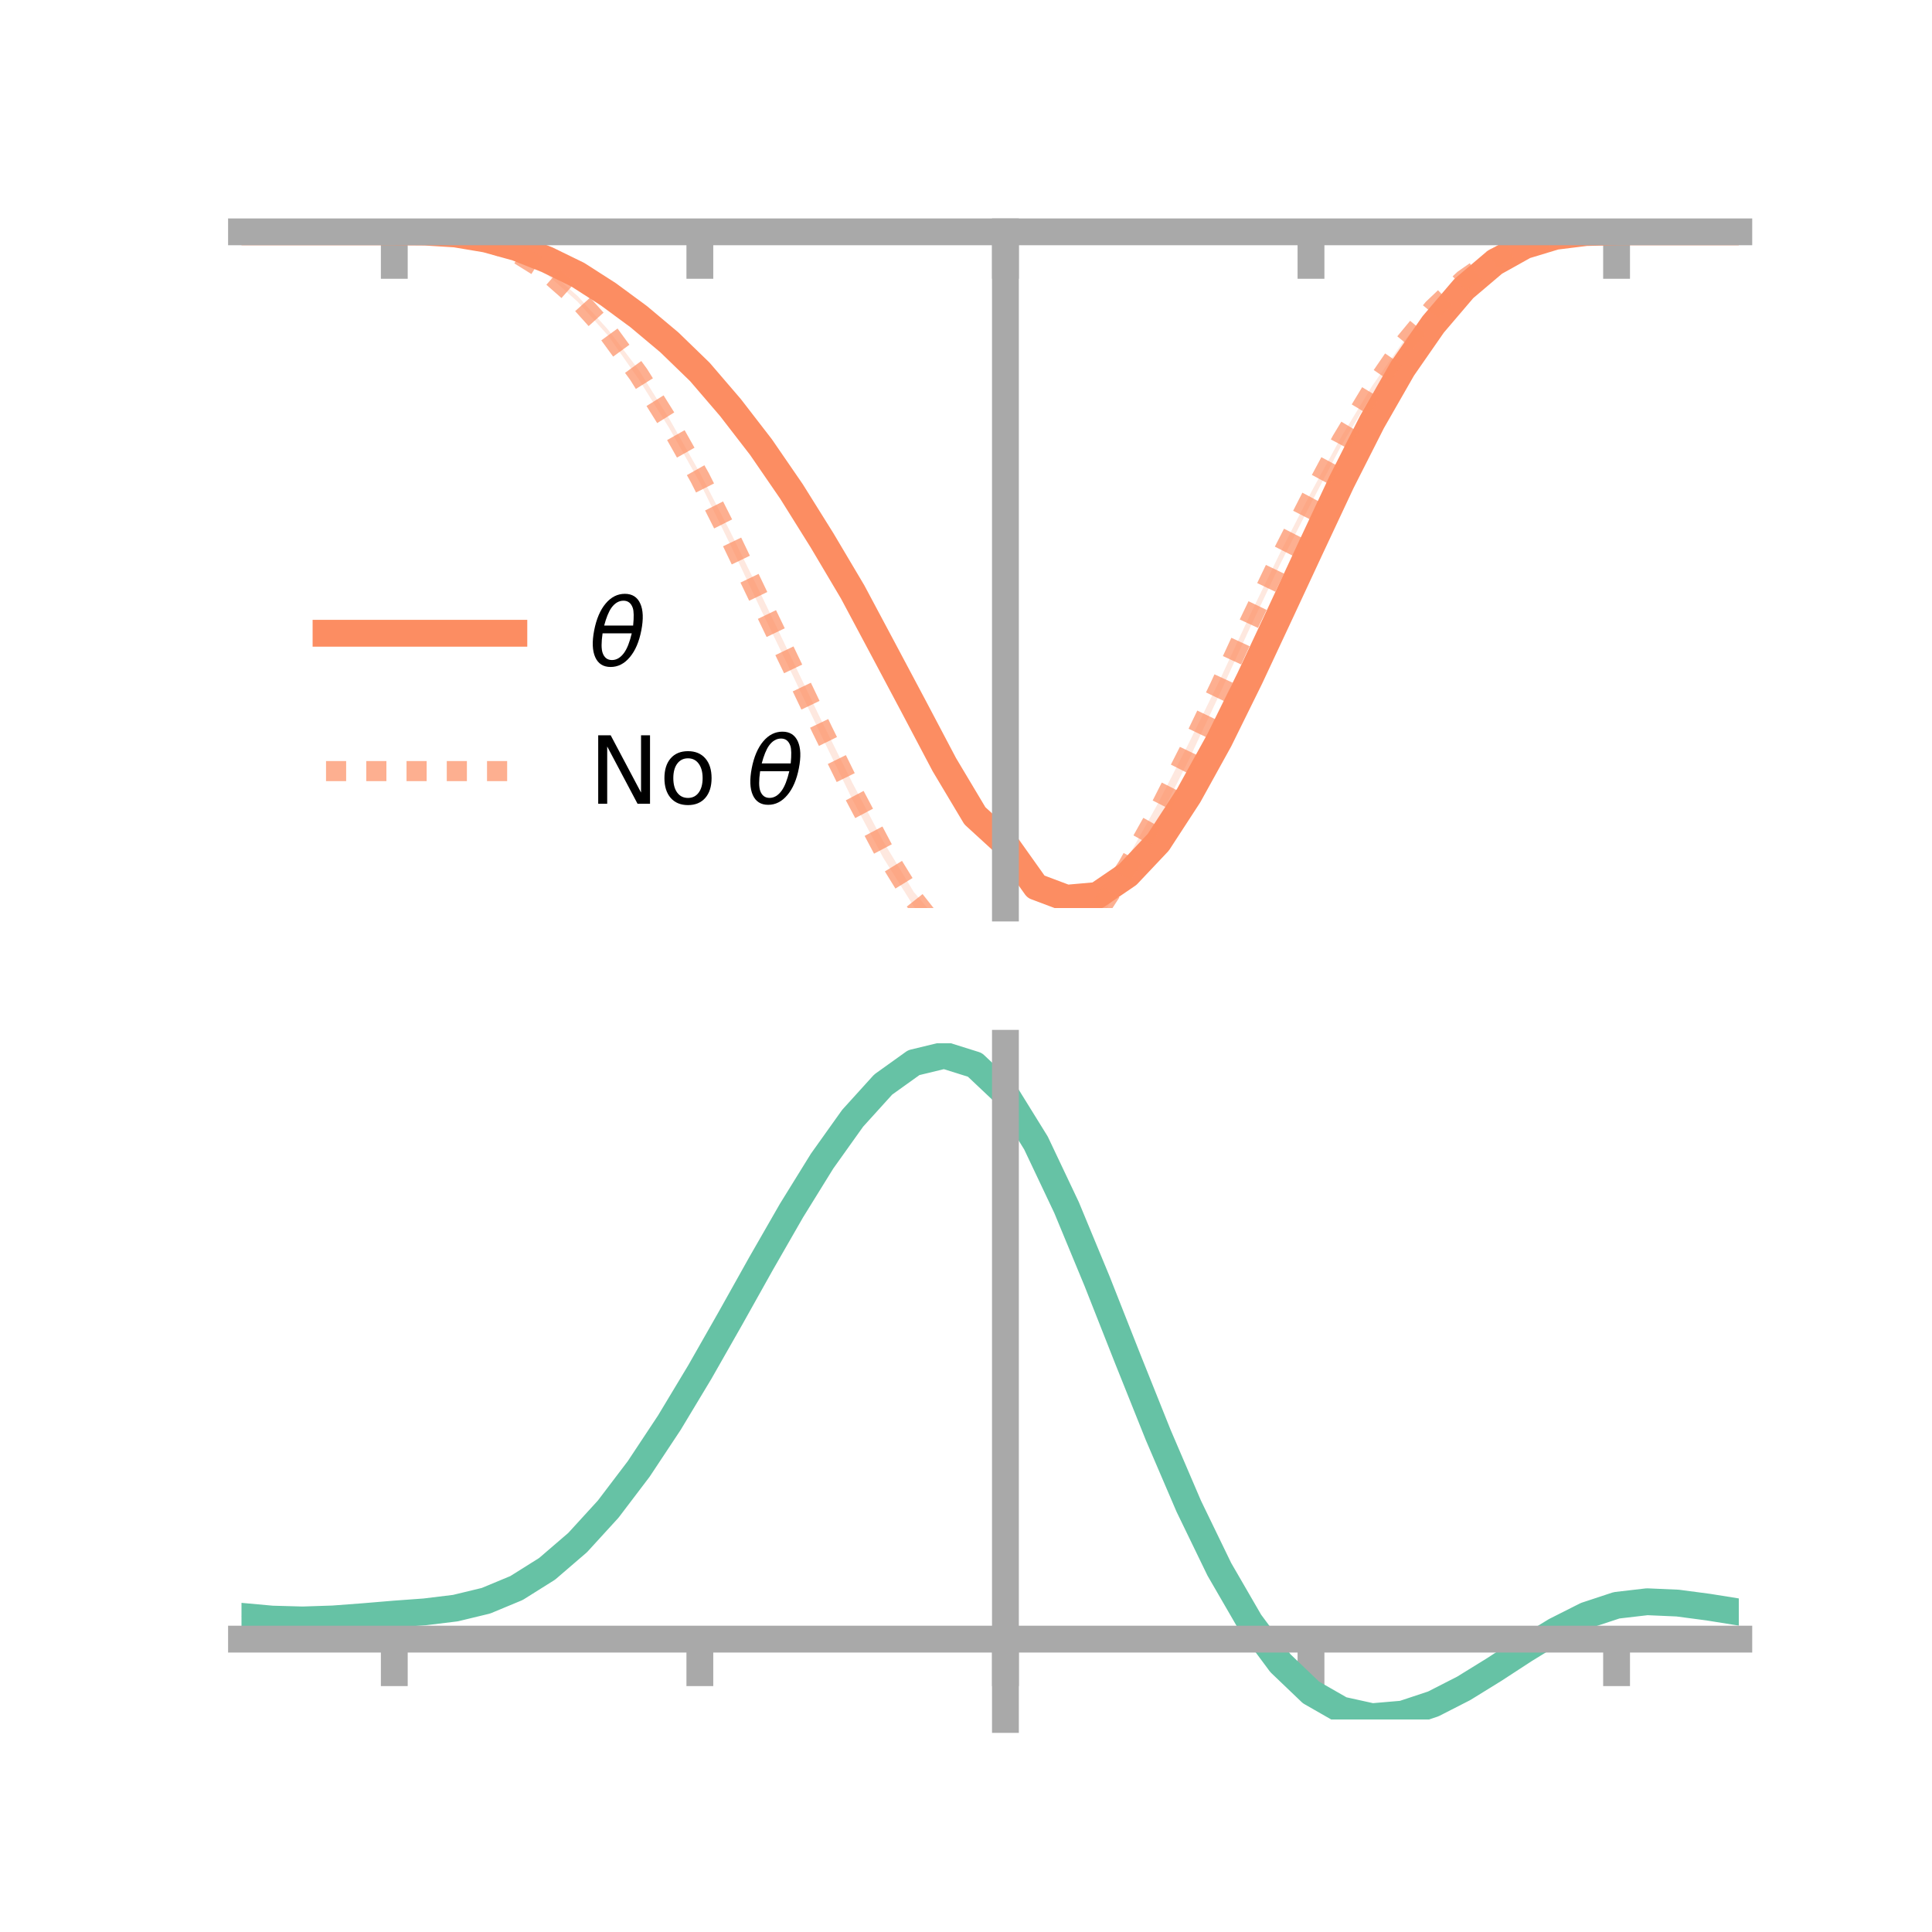 <?xml version="1.0" encoding="utf-8" standalone="no"?>
<!DOCTYPE svg PUBLIC "-//W3C//DTD SVG 1.1//EN"
  "http://www.w3.org/Graphics/SVG/1.1/DTD/svg11.dtd">
<!-- Created with matplotlib (https://matplotlib.org/) -->
<svg height="144pt" version="1.1" viewBox="0 0 144 144" width="144pt" xmlns="http://www.w3.org/2000/svg" xmlns:xlink="http://www.w3.org/1999/xlink">
 <defs>
  <style type="text/css">*{stroke-linecap:butt;stroke-linejoin:round;}</style>
 </defs>
 <g id="figure_1">
  <g id="patch_1">
   <path d="M 0 144 
L 144 144 
L 144 0 
L 0 0 
z
" style="fill:none;"/>
  </g>
  <g id="axes_1">
   <g id="patch_2">
    <path d="M 18 67.68 
L 129.6 67.68 
L 129.6 17.28 
L 18 17.28 
z
" style="fill:none;"/>
   </g>
   <g id="PolyCollection_1">
    <path clip-path="url(#pd2bc2c804b)" d="M 18 17.28 
L 18 17.28 
L 20.278 17.28 
L 22.555 17.28 
L 24.833 17.28 
L 27.11 17.28 
L 29.388 17.28 
L 31.665 17.283 
L 33.943 17.405 
L 36.22 17.762 
L 38.498 18.341 
L 40.776 19.215 
L 43.053 20.278 
L 45.331 21.681 
L 47.608 23.363 
L 49.886 25.259 
L 52.163 27.419 
L 54.441 30 
L 56.718 32.92 
L 58.996 36.157 
L 61.273 39.799 
L 63.551 43.626 
L 65.829 47.781 
L 68.106 52.121 
L 70.384 56.291 
L 72.661 60.149 
L 74.939 62.334 
L 77.216 65.411 
L 79.494 66.214 
L 81.771 65.978 
L 84.049 64.602 
L 86.327 62.192 
L 88.604 58.777 
L 90.882 54.632 
L 93.159 50.071 
L 95.437 45.225 
L 97.714 40.382 
L 99.992 35.61 
L 102.269 31.114 
L 104.547 27.178 
L 106.824 23.953 
L 109.102 21.354 
L 111.38 19.448 
L 113.657 18.228 
L 115.935 17.566 
L 118.212 17.312 
L 120.49 17.28 
L 122.767 17.28 
L 125.045 17.28 
L 127.322 17.28 
L 129.6 17.28 
L 129.6 17.28 
L 129.6 17.28 
L 127.322 17.28 
L 125.045 17.28 
L 122.767 17.28 
L 120.49 17.281 
L 118.212 17.352 
L 115.935 17.661 
L 113.657 18.381 
L 111.38 19.703 
L 109.102 21.661 
L 106.824 24.401 
L 104.547 27.734 
L 102.269 31.754 
L 99.992 36.249 
L 97.714 41.189 
L 95.437 46.126 
L 93.159 51.019 
L 90.882 55.693 
L 88.604 59.792 
L 86.327 63.371 
L 84.049 65.783 
L 81.771 67.516 
L 79.494 67.68 
L 77.216 66.771 
L 74.939 63.441 
L 72.661 61.458 
L 70.384 57.69 
L 68.106 53.222 
L 65.829 48.999 
L 63.551 44.615 
L 61.273 40.758 
L 58.996 37.115 
L 56.718 33.723 
L 54.441 30.748 
L 52.163 28.022 
L 49.886 25.769 
L 47.608 23.845 
L 45.331 22.174 
L 43.053 20.655 
L 40.776 19.497 
L 38.498 18.563 
L 36.22 17.881 
L 33.943 17.474 
L 31.665 17.311 
L 29.388 17.28 
L 27.11 17.28 
L 24.833 17.28 
L 22.555 17.28 
L 20.278 17.28 
L 18 17.28 
z
" style="fill:#fc8d62;fill-opacity:0.2;"/>
   </g>
   <g id="PolyCollection_2">
    <path clip-path="url(#pd2bc2c804b)" d="M 18 17.28 
L 18 17.28 
L 20.278 17.28 
L 22.555 17.28 
L 24.833 17.28 
L 27.11 17.28 
L 29.388 17.28 
L 31.665 17.283 
L 33.943 17.432 
L 36.22 17.877 
L 38.498 18.748 
L 40.776 20.084 
L 43.053 22.062 
L 45.331 24.583 
L 47.608 27.57 
L 49.886 31.22 
L 52.163 35.244 
L 54.441 39.652 
L 56.718 44.302 
L 58.996 49.06 
L 61.273 53.81 
L 63.551 58.387 
L 65.829 62.707 
L 68.106 66.48 
L 70.384 69.149 
L 72.661 71.354 
L 74.939 71.313 
L 77.216 71.592 
L 79.494 70.26 
L 81.771 67.247 
L 84.049 63.938 
L 86.327 59.85 
L 88.604 55.392 
L 90.882 50.75 
L 93.159 45.857 
L 95.437 41.156 
L 97.714 36.708 
L 99.992 32.528 
L 102.269 28.771 
L 104.547 25.517 
L 106.824 22.822 
L 109.102 20.673 
L 111.38 19.15 
L 113.657 18.107 
L 115.935 17.539 
L 118.212 17.308 
L 120.49 17.28 
L 122.767 17.28 
L 125.045 17.28 
L 127.322 17.28 
L 129.6 17.28 
L 129.6 17.28 
L 129.6 17.28 
L 127.322 17.28 
L 125.045 17.28 
L 122.767 17.28 
L 120.49 17.281 
L 118.212 17.345 
L 115.935 17.622 
L 113.657 18.277 
L 111.38 19.364 
L 109.102 21.018 
L 106.824 23.186 
L 104.547 26.002 
L 102.269 29.387 
L 99.992 33.171 
L 97.714 37.516 
L 95.437 42.002 
L 93.159 46.802 
L 90.882 51.781 
L 88.604 56.644 
L 86.327 61.159 
L 84.049 65.206 
L 81.771 68.885 
L 79.494 71.366 
L 77.216 73.095 
L 74.939 72.617 
L 72.661 72.777 
L 70.384 70.643 
L 68.106 67.555 
L 65.829 63.928 
L 63.551 59.629 
L 61.273 54.939 
L 58.996 50.151 
L 56.718 45.446 
L 54.441 40.608 
L 52.163 35.963 
L 49.886 31.913 
L 47.608 28.268 
L 45.331 25.021 
L 43.053 22.488 
L 40.776 20.456 
L 38.498 18.95 
L 36.22 18.029 
L 33.943 17.52 
L 31.665 17.314 
L 29.388 17.28 
L 27.11 17.28 
L 24.833 17.28 
L 22.555 17.28 
L 20.278 17.28 
L 18 17.28 
z
" style="fill:#fc8d62;fill-opacity:0.2;"/>
   </g>
   <g id="matplotlib.axis_1">
    <g id="xtick_1">
     <g id="line2d_1">
      <defs>
       <path d="M 0 0 
L 0 3.5 
" id="m5e71f44b51" style="stroke:#a9a9a9;stroke-width:2;"/>
      </defs>
      <g>
       <use style="fill:#a9a9a9;stroke:#a9a9a9;stroke-width:2;" x="29.388" xlink:href="#m5e71f44b51" y="17.28"/>
      </g>
     </g>
    </g>
    <g id="xtick_2">
     <g id="line2d_2">
      <g>
       <use style="fill:#a9a9a9;stroke:#a9a9a9;stroke-width:2;" x="52.163" xlink:href="#m5e71f44b51" y="17.28"/>
      </g>
     </g>
    </g>
    <g id="xtick_3">
     <g id="line2d_3">
      <g>
       <use style="fill:#a9a9a9;stroke:#a9a9a9;stroke-width:2;" x="74.939" xlink:href="#m5e71f44b51" y="17.28"/>
      </g>
     </g>
    </g>
    <g id="xtick_4">
     <g id="line2d_4">
      <g>
       <use style="fill:#a9a9a9;stroke:#a9a9a9;stroke-width:2;" x="97.714" xlink:href="#m5e71f44b51" y="17.28"/>
      </g>
     </g>
    </g>
    <g id="xtick_5">
     <g id="line2d_5">
      <g>
       <use style="fill:#a9a9a9;stroke:#a9a9a9;stroke-width:2;" x="120.49" xlink:href="#m5e71f44b51" y="17.28"/>
      </g>
     </g>
    </g>
   </g>
   <g id="matplotlib.axis_2"/>
   <g id="line2d_6">
    <path clip-path="url(#pd2bc2c804b)" d="M 18 17.28 
L 20.278 17.28 
L 22.555 17.28 
L 24.833 17.28 
L 27.11 17.28 
L 29.388 17.28 
L 31.665 17.297 
L 33.943 17.439 
L 36.22 17.821 
L 38.498 18.452 
L 40.776 19.356 
L 43.053 20.467 
L 45.331 21.927 
L 47.608 23.604 
L 49.886 25.514 
L 52.163 27.721 
L 54.441 30.374 
L 56.718 33.322 
L 58.996 36.636 
L 61.273 40.279 
L 63.551 44.12 
L 65.829 48.39 
L 68.106 52.672 
L 70.384 56.99 
L 72.661 60.803 
L 74.939 62.888 
L 77.216 66.091 
L 79.494 66.947 
L 81.771 66.747 
L 84.049 65.193 
L 86.327 62.782 
L 88.604 59.284 
L 90.882 55.163 
L 93.159 50.545 
L 95.437 45.676 
L 97.714 40.786 
L 99.992 35.929 
L 102.269 31.434 
L 104.547 27.456 
L 106.824 24.177 
L 109.102 21.508 
L 111.38 19.575 
L 113.657 18.304 
L 115.935 17.614 
L 118.212 17.332 
L 120.49 17.28 
L 122.767 17.28 
L 125.045 17.28 
L 127.322 17.28 
L 129.6 17.28 
" style="fill:none;stroke:#fc8d62;stroke-linecap:square;stroke-width:2;"/>
   </g>
   <g id="line2d_7">
    <path clip-path="url(#pd2bc2c804b)" d="M 18 17.28 
L 20.278 17.28 
L 22.555 17.28 
L 24.833 17.28 
L 27.11 17.28 
L 29.388 17.28 
L 31.665 17.298 
L 33.943 17.476 
L 36.22 17.953 
L 38.498 18.849 
L 40.776 20.27 
L 43.053 22.275 
L 45.331 24.802 
L 47.608 27.919 
L 49.886 31.566 
L 52.163 35.604 
L 54.441 40.13 
L 56.718 44.874 
L 58.996 49.606 
L 61.273 54.374 
L 63.551 59.008 
L 65.829 63.318 
L 68.106 67.018 
L 70.384 69.896 
L 72.661 72.066 
L 74.939 71.965 
L 77.216 72.343 
L 79.494 70.813 
L 81.771 68.066 
L 84.049 64.572 
L 86.327 60.505 
L 88.604 56.018 
L 90.882 51.266 
L 93.159 46.33 
L 95.437 41.579 
L 97.714 37.112 
L 99.992 32.85 
L 102.269 29.079 
L 104.547 25.76 
L 106.824 23.004 
L 109.102 20.845 
L 111.38 19.257 
L 113.657 18.192 
L 115.935 17.581 
L 118.212 17.327 
L 120.49 17.28 
L 122.767 17.28 
L 125.045 17.28 
L 127.322 17.28 
L 129.6 17.28 
" style="fill:none;stroke:#fc8d62;stroke-dasharray:1.5,1.5;stroke-dashoffset:0;stroke-opacity:0.7;stroke-width:1.5;"/>
   </g>
   <g id="patch_3">
    <path d="M 74.939 67.68 
L 74.939 17.28 
" style="fill:none;stroke:#a9a9a9;stroke-linecap:square;stroke-linejoin:miter;stroke-width:2;"/>
   </g>
   <g id="patch_4">
    <path d="M 129.6 67.68 
L 129.6 17.28 
" style="fill:none;"/>
   </g>
   <g id="patch_5">
    <path d="M 18 17.28 
L 129.6 17.28 
" style="fill:none;stroke:#a9a9a9;stroke-linecap:square;stroke-linejoin:miter;stroke-width:2;"/>
   </g>
   <g id="patch_6">
    <path d="M 18 17.28 
L 129.6 17.28 
" style="fill:none;"/>
   </g>
   <g id="legend_1">
    <g id="line2d_8">
     <path d="M 24.3 47.2 
L 38.3 47.2 
" style="fill:none;stroke:#fc8d62;stroke-linecap:square;stroke-width:2;"/>
    </g>
    <g id="line2d_9"/>
    <g id="text_1">
     <!-- $\theta$ -->
     <g transform="translate(43.9 49.65)scale(0.07 -0.07)">
      <defs>
       <path d="M 45.516 34.672 
L 14.453 34.672 
Q 12.359 20.062 14.5 13.875 
Q 17.188 6.25 24.469 6.25 
Q 31.781 6.25 37.359 13.922 
Q 42.234 20.656 45.516 34.672 
z
M 47.016 42.969 
Q 48.344 56.844 46.625 61.719 
Q 43.953 69.438 36.766 69.438 
Q 29.297 69.438 23.828 61.812 
Q 19.531 55.672 16.156 42.969 
z
M 38.188 76.766 
Q 49.906 76.766 54.594 66.406 
Q 59.281 56.109 55.719 37.844 
Q 52.203 19.625 43.453 9.281 
Q 34.766 -1.125 23.047 -1.125 
Q 11.281 -1.125 6.641 9.281 
Q 2 19.625 5.516 37.844 
Q 9.078 56.109 17.719 66.406 
Q 26.422 76.766 38.188 76.766 
z
" id="DejaVuSans-Oblique-952"/>
      </defs>
      <use transform="translate(0 0.234)" xlink:href="#DejaVuSans-Oblique-952"/>
     </g>
    </g>
    <g id="line2d_10">
     <path d="M 24.3 57.474 
L 38.3 57.474 
" style="fill:none;stroke:#fc8d62;stroke-dasharray:1.5,1.5;stroke-dashoffset:0;stroke-opacity:0.7;stroke-width:1.5;"/>
    </g>
    <g id="line2d_11"/>
    <g id="text_2">
     <!-- No $\theta$ -->
     <g transform="translate(43.9 59.924)scale(0.07 -0.07)">
      <defs>
       <path d="M 9.812 72.906 
L 23.094 72.906 
L 55.422 11.922 
L 55.422 72.906 
L 64.984 72.906 
L 64.984 0 
L 51.703 0 
L 19.391 60.984 
L 19.391 0 
L 9.812 0 
z
" id="DejaVuSans-78"/>
       <path d="M 30.609 48.391 
Q 23.391 48.391 19.188 42.75 
Q 14.984 37.109 14.984 27.297 
Q 14.984 17.484 19.156 11.844 
Q 23.344 6.203 30.609 6.203 
Q 37.797 6.203 41.984 11.859 
Q 46.188 17.531 46.188 27.297 
Q 46.188 37.016 41.984 42.703 
Q 37.797 48.391 30.609 48.391 
z
M 30.609 56 
Q 42.328 56 49.016 48.375 
Q 55.719 40.766 55.719 27.297 
Q 55.719 13.875 49.016 6.219 
Q 42.328 -1.422 30.609 -1.422 
Q 18.844 -1.422 12.172 6.219 
Q 5.516 13.875 5.516 27.297 
Q 5.516 40.766 12.172 48.375 
Q 18.844 56 30.609 56 
z
" id="DejaVuSans-111"/>
       <path id="DejaVuSans-32"/>
      </defs>
      <use transform="translate(0 0.234)" xlink:href="#DejaVuSans-78"/>
      <use transform="translate(74.805 0.234)" xlink:href="#DejaVuSans-111"/>
      <use transform="translate(135.986 0.234)" xlink:href="#DejaVuSans-32"/>
      <use transform="translate(167.773 0.234)" xlink:href="#DejaVuSans-Oblique-952"/>
     </g>
    </g>
   </g>
  </g>
  <g id="axes_2">
   <g id="patch_7">
    <path d="M 18 128.16 
L 129.6 128.16 
L 129.6 77.76 
L 18 77.76 
z
" style="fill:none;"/>
   </g>
   <g id="PolyCollection_3">
    <path clip-path="url(#pecb7b405a7)" d="M 18 120.509 
L 18 120.433 
L 20.278 120.649 
L 22.555 120.711 
L 24.833 120.628 
L 27.11 120.448 
L 29.388 120.248 
L 31.665 120.078 
L 33.943 119.795 
L 36.22 119.239 
L 38.498 118.282 
L 40.776 116.833 
L 43.053 114.839 
L 45.331 112.293 
L 47.608 109.228 
L 49.886 105.71 
L 52.163 101.842 
L 54.441 97.752 
L 56.718 93.595 
L 58.996 89.546 
L 61.273 85.794 
L 63.551 82.537 
L 65.829 79.978 
L 68.106 78.32 
L 70.384 77.76 
L 72.661 78.487 
L 74.939 80.67 
L 77.216 84.397 
L 79.494 89.271 
L 81.771 94.843 
L 84.049 100.696 
L 86.327 106.467 
L 88.604 111.855 
L 90.882 116.626 
L 93.159 120.614 
L 95.437 123.724 
L 97.714 125.922 
L 99.992 127.236 
L 102.269 127.743 
L 104.547 127.556 
L 106.824 126.812 
L 109.102 125.667 
L 111.38 124.284 
L 113.657 122.825 
L 115.935 121.451 
L 118.212 120.315 
L 120.49 119.568 
L 122.767 119.306 
L 125.045 119.412 
L 127.322 119.723 
L 129.6 120.1 
L 129.6 120.201 
L 129.6 120.201 
L 127.322 119.85 
L 125.045 119.558 
L 122.767 119.464 
L 120.49 119.732 
L 118.212 120.489 
L 115.935 121.652 
L 113.657 123.07 
L 111.38 124.579 
L 109.102 126.009 
L 106.824 127.191 
L 104.547 127.959 
L 102.269 128.16 
L 99.992 127.663 
L 97.714 126.369 
L 95.437 124.214 
L 93.159 121.183 
L 90.882 117.307 
L 88.604 112.676 
L 86.327 107.447 
L 84.049 101.841 
L 81.771 96.152 
L 79.494 90.731 
L 77.216 85.989 
L 74.939 82.362 
L 72.661 80.245 
L 70.384 79.543 
L 68.106 80.089 
L 65.829 81.693 
L 63.551 84.161 
L 61.273 87.297 
L 58.996 90.903 
L 56.718 94.787 
L 54.441 98.768 
L 52.163 102.68 
L 49.886 106.378 
L 47.608 109.739 
L 45.331 112.671 
L 43.053 115.112 
L 40.776 117.034 
L 38.498 118.443 
L 36.22 119.38 
L 33.943 119.925 
L 31.665 120.199 
L 29.388 120.359 
L 27.11 120.543 
L 24.833 120.704 
L 22.555 120.771 
L 20.278 120.708 
L 18 120.509 
z
" style="fill:#66c2a5;fill-opacity:0.2;"/>
   </g>
   <g id="matplotlib.axis_3">
    <g id="xtick_6">
     <g id="line2d_12">
      <g>
       <use style="fill:#a9a9a9;stroke:#a9a9a9;stroke-width:2;" x="29.388" xlink:href="#m5e71f44b51" y="122.172"/>
      </g>
     </g>
    </g>
    <g id="xtick_7">
     <g id="line2d_13">
      <g>
       <use style="fill:#a9a9a9;stroke:#a9a9a9;stroke-width:2;" x="52.163" xlink:href="#m5e71f44b51" y="122.172"/>
      </g>
     </g>
    </g>
    <g id="xtick_8">
     <g id="line2d_14">
      <g>
       <use style="fill:#a9a9a9;stroke:#a9a9a9;stroke-width:2;" x="74.939" xlink:href="#m5e71f44b51" y="122.172"/>
      </g>
     </g>
    </g>
    <g id="xtick_9">
     <g id="line2d_15">
      <g>
       <use style="fill:#a9a9a9;stroke:#a9a9a9;stroke-width:2;" x="97.714" xlink:href="#m5e71f44b51" y="122.172"/>
      </g>
     </g>
    </g>
    <g id="xtick_10">
     <g id="line2d_16">
      <g>
       <use style="fill:#a9a9a9;stroke:#a9a9a9;stroke-width:2;" x="120.49" xlink:href="#m5e71f44b51" y="122.172"/>
      </g>
     </g>
    </g>
   </g>
   <g id="matplotlib.axis_4"/>
   <g id="line2d_17">
    <path clip-path="url(#pecb7b405a7)" d="M 18 120.471 
L 20.278 120.678 
L 22.555 120.741 
L 24.833 120.666 
L 27.11 120.495 
L 29.388 120.304 
L 31.665 120.138 
L 33.943 119.86 
L 36.22 119.31 
L 38.498 118.363 
L 40.776 116.933 
L 43.053 114.975 
L 45.331 112.482 
L 47.608 109.483 
L 49.886 106.044 
L 52.163 102.261 
L 54.441 98.26 
L 56.718 94.191 
L 58.996 90.224 
L 61.273 86.545 
L 63.551 83.349 
L 65.829 80.835 
L 68.106 79.204 
L 70.384 78.652 
L 72.661 79.366 
L 74.939 81.516 
L 77.216 85.193 
L 79.494 90.001 
L 81.771 95.497 
L 84.049 101.269 
L 86.327 106.957 
L 88.604 112.266 
L 90.882 116.966 
L 93.159 120.898 
L 95.437 123.969 
L 97.714 126.145 
L 99.992 127.45 
L 102.269 127.952 
L 104.547 127.757 
L 106.824 127.002 
L 109.102 125.838 
L 111.38 124.431 
L 113.657 122.947 
L 115.935 121.551 
L 118.212 120.402 
L 120.49 119.65 
L 122.767 119.385 
L 125.045 119.485 
L 127.322 119.786 
L 129.6 120.15 
" style="fill:none;stroke:#66c2a5;stroke-linecap:square;stroke-width:2;"/>
   </g>
   <g id="patch_8">
    <path d="M 74.939 128.16 
L 74.939 77.76 
" style="fill:none;stroke:#a9a9a9;stroke-linecap:square;stroke-linejoin:miter;stroke-width:2;"/>
   </g>
   <g id="patch_9">
    <path d="M 129.6 128.16 
L 129.6 77.76 
" style="fill:none;"/>
   </g>
   <g id="patch_10">
    <path d="M 18 122.172 
L 129.6 122.172 
" style="fill:none;stroke:#a9a9a9;stroke-linecap:square;stroke-linejoin:miter;stroke-width:2;"/>
   </g>
   <g id="patch_11">
    <path d="M 18 77.76 
L 129.6 77.76 
" style="fill:none;"/>
   </g>
  </g>
 </g>
 <defs>
  <clipPath id="pd2bc2c804b">
   <rect height="50.4" width="111.6" x="18" y="17.28"/>
  </clipPath>
  <clipPath id="pecb7b405a7">
   <rect height="50.4" width="111.6" x="18" y="77.76"/>
  </clipPath>
 </defs>
</svg>
